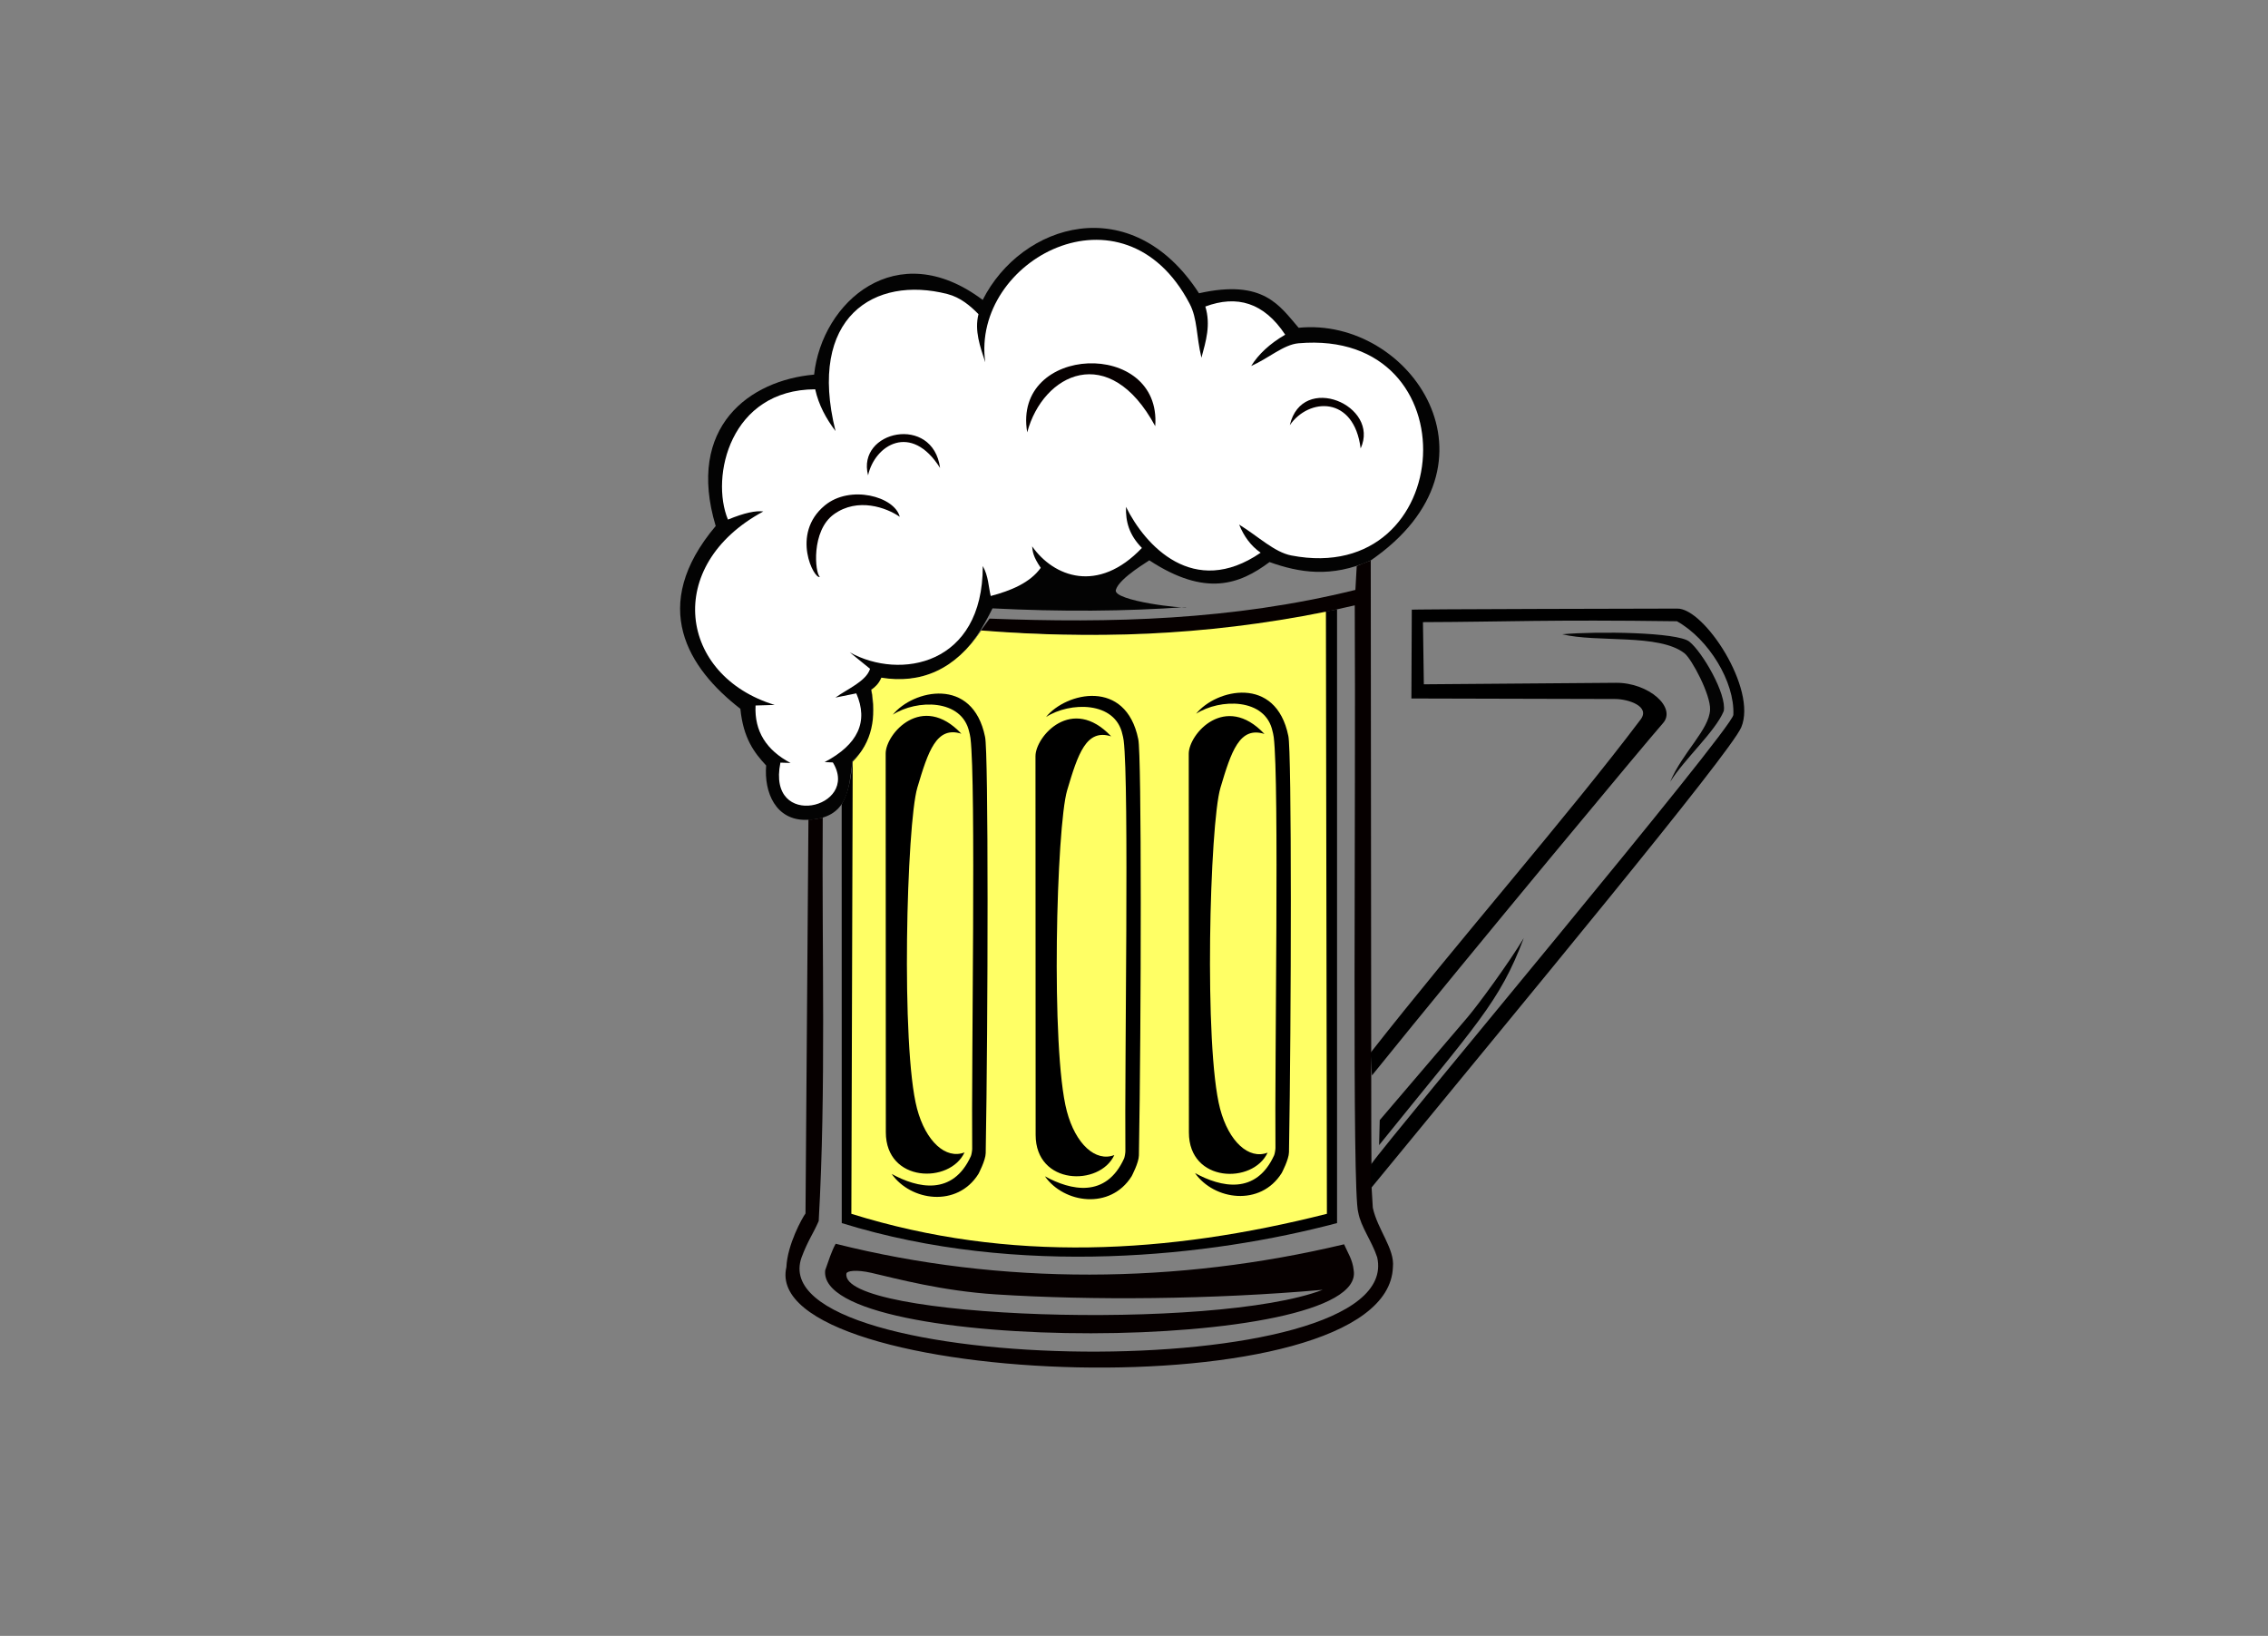 <?xml version="1.0" encoding="UTF-8" standalone="no"?>
<svg
   xmlns:dc="http://purl.org/dc/elements/1.1/"
   xmlns:cc="http://creativecommons.org/ns#"
   xmlns:rdf="http://www.w3.org/1999/02/22-rdf-syntax-ns#"
   xmlns:svg="http://www.w3.org/2000/svg"
   xmlns="http://www.w3.org/2000/svg"
   xmlns:sodipodi="http://sodipodi.sourceforge.net/DTD/sodipodi-0.dtd"
   xmlns:inkscape="http://www.inkscape.org/namespaces/inkscape"
   version="1.1"
   id="svg885"
   width="2123"
   height="1531"
   viewBox="0 0 2123 1531"
   sodipodi:docname="7_min_logo.svg"
   inkscape:version="1.0.1 (3bc2e813f5, 2020-09-07)">
  <rect x="0" y="0" width="2123" height="1531" fill="#808080" stroke="none"/>
  <defs
     id="defs889">
    <inkscape:path-effect
       effect="powerclip"
       id="path-effect897"
       is_visible="true"
       lpeversion="1"
       inverse="true"
       flatten="false"
       hide_clip="false"
       message="Use fill-rule evenodd on &lt;b&gt;fill and stroke&lt;/b&gt; dialog if no flatten result after convert clip to paths." />
    <inkscape:path-effect
       effect="powerclip"
       id="path-effect889"
       is_visible="true"
       lpeversion="1"
       inverse="true"
       flatten="false"
       hide_clip="false"
       message="Use fill-rule evenodd on &lt;b&gt;fill and stroke&lt;/b&gt; dialog if no flatten result after convert clip to paths." />
    <clipPath
       clipPathUnits="userSpaceOnUse"
       id="clipPath885">
      <path
         style="display:none;fill:#ffffff;fill-opacity:1;stroke:none;stroke-width:1px;stroke-linecap:butt;stroke-linejoin:miter;stroke-opacity:1"
         d="m 1283.478,1007.442 0.038,82.164 c 16.908,-24.759 338.434,-407.644 339.019,-420.611 1.393,-30.818 -23.041,-70.877 -52.795,-87.577 -122.186,-1.649 -157.632,0.553 -237.755,0.83 l 0.83,58.174 179.795,-1.403 c 30.782,-0.24 57.066,23.315 43.982,37.889 -12.463,13.883 -177.615,212.193 -273.115,330.534 z"
         id="path887"
         sodipodi:nodetypes="ccscccsscc"
         mask="none" />
      <path
         id="lpe_path-effect889"
         style="fill:#ffffff;fill-opacity:1;stroke:none;stroke-width:1px;stroke-linecap:butt;stroke-linejoin:miter;stroke-opacity:1"
         class="powerclip"
         d="m 1277.944,564.568 h 359.794 v 552.846 h -359.794 z m 5.534,442.874 0.038,82.164 c 16.908,-24.759 338.434,-407.644 339.019,-420.611 1.393,-30.818 -23.041,-70.877 -52.795,-87.577 -122.186,-1.649 -157.632,0.553 -237.755,0.83 l 0.83,58.174 179.795,-1.403 c 30.782,-0.24 57.066,23.315 43.982,37.889 -12.463,13.883 -177.615,212.193 -273.115,330.534 z" />
    </clipPath>
    <clipPath
       clipPathUnits="userSpaceOnUse"
       id="clipPath893">
      <path
         style="display:none;fill:#ffffff;fill-opacity:1;stroke:none;stroke-width:1px;stroke-linecap:butt;stroke-linejoin:miter;stroke-opacity:1"
         d="m 792.321,1191.837 c -7.103,42.496 344.66,53.957 445.773,15.277 -103.709,9.172 -217.168,9.958 -305.597,4.303 -51.045,-3.264 -92.666,-14.634 -116.845,-20.181 -14.252,-3.269 -22.935,-1.766 -23.331,0.601 z"
         id="path895"
         sodipodi:nodetypes="scsss" />
      <path
         id="lpe_path-effect897"
         style="fill:#ffffff;fill-opacity:1;stroke:none;stroke-width:1px;stroke-linecap:butt;stroke-linejoin:miter;stroke-opacity:1"
         class="powerclip"
         d="m 767.326,1159.025 h 505.066 v 93.777 H 767.326 Z m 24.995,32.812 c -7.103,42.496 344.66,53.957 445.773,15.277 -103.709,9.172 -217.168,9.958 -305.597,4.303 -51.045,-3.264 -92.666,-14.634 -116.845,-20.181 -14.252,-3.269 -22.935,-1.766 -23.331,0.601 z" />
    </clipPath>
  </defs>
  <sodipodi:namedview
     pagecolor="#ffffff"
     bordercolor="#666666"
     borderopacity="1"
     objecttolerance="10"
     gridtolerance="10"
     guidetolerance="10"
     inkscape:pageopacity="0"
     inkscape:pageshadow="2"
     inkscape:window-width="1920"
     inkscape:window-height="1016"
     id="namedview887"
     showgrid="false"
     inkscape:snap-global="false"
     inkscape:zoom="0.80970534"
     inkscape:cx="1083.1304"
     inkscape:cy="895.93475"
     inkscape:window-x="0"
     inkscape:window-y="27"
     inkscape:window-maximized="1"
     inkscape:current-layer="g893"
     inkscape:document-rotation="0" />
  <g
     inkscape:groupmode="layer"
     inkscape:label="Image"
     id="g893">
    <path
       style="fill:#030303;fill-opacity:1;stroke:none;stroke-width:1px;stroke-linecap:butt;stroke-linejoin:miter;stroke-opacity:1"
       d="m 754.669,767.304 c -28.496,0.444 -39.543,-25.498 -37.509,-50.881 -11.037,-11.922 -21.348,-25.239 -24.122,-53.059 -48.777,-37.788 -86.309,-96.046 -23.098,-171.086 -27.985,-93.093 32,-136.421 92.129,-141.683 7.269,-67.704 77.046,-130.605 157.798,-69.901 36.039,-71.471 139.181,-104 202.485,-6.227 60.552,-13.54 75.433,11.793 93.255,32.292 104.523,-10.447 199.075,127.243 67.353,217.829 -37.018,16.374 -66.663,11.373 -94.609,1.447 -27.975,20.901 -59.927,32.873 -112.593,-1.677 1.028,-0.002 -28.02,16.276 -31.267,27.761 -2.924,10.344 65.751,18.04 65.831,16.002 -56.953,4.124 -117.454,4.452 -181.269,1.236 -17.108,34.183 -40.7,72.07 -104.338,66.007 -4.263,7.678 -6.713,8.699 -9.202,9.859 2.481,22.377 6.773,44.766 -17.494,66.965 -3.528,23.836 -2.677,54.48 -43.35,55.115 z"
       id="path989"
       sodipodi:nodetypes="sccccccccccscccccs" />
    <path
       style="fill:#ffffff;fill-opacity:1;stroke:none;stroke-width:1px;stroke-linecap:butt;stroke-linejoin:miter;stroke-opacity:1"
       d="m 771.927,713.237 7.675,0.314 c 26.057,42.669 -62.197,64.166 -49.078,0.18 l 9.511,0.323 c -22.636,-11.96 -33.979,-29.678 -32.782,-53.787 l 17.909,-0.543 c -89.54,-27.241 -104.67,-130.422 -10.64,-181.053 -6.856,-0.895 -17.192,1.066 -33.117,7.61 -16.552,-39.919 1.865,-121.721 81.68,-121.933 3.216,14.557 10.11,27.317 19.022,39.091 -26.62,-106.664 36.413,-145.779 104.729,-128.263 12.2,3.128 21.406,11.024 29.091,18.832 -3.89,15.551 1.516,30.273 6.334,45.047 -13.175,-95.488 129.41,-172.82 191.256,-54.924 7.564,14.418 6.095,29.85 11.111,50.651 4.161,-15.398 8.898,-30.683 3.647,-47.913 29.449,-10.948 54.769,-3.905 74.759,26.361 -14.395,8.369 -24.916,18.178 -31.877,29.311 16.31,-7.169 30.353,-20.057 44.354,-21.273 164.007,-14.237 148.937,228.666 -6.783,198.582 -15.715,-3.036 -30.628,-17.612 -48.806,-28.912 4.419,10.914 10.895,19.915 20.144,26.341 -62.889,43.113 -108.316,-6.889 -126.062,-42.932 -0.39,13.872 2.882,26.204 14.911,38.463 -41.083,43.121 -82.563,27.179 -102.776,-1.496 0.548,4.916 0.731,9.298 8.068,20.113 -9.933,13.935 -27.852,21.356 -46.815,26.354 -2.187,-8.825 -2.032,-18.45 -7.446,-28.061 0.212,92.984 -77.449,106.955 -124.5,80.788 l 19.001,15.416 c -3.568,11.587 -20.9,18.69 -32.454,26.937 l 19.556,-3.956 c 11.55,26.397 1.685,47.843 -29.621,64.333 z"
       id="path991"
       sodipodi:nodetypes="ccccccccccsccsccccssccccccccccccc" />
    <path
       style="fill:#060000;fill-opacity:1;stroke:none;stroke-width:1px;stroke-linecap:butt;stroke-linejoin:miter;stroke-opacity:1"
       d="m 767.416,539.832 c -4.523,-3.398 -8.393,-43.063 13.259,-58.596 22.253,-15.964 49.211,-6.18 61.555,2.439 -4.746,-19.011 -46.374,-30.301 -70.167,-10.638 -32.421,26.794 -9.626,69.922 -4.648,66.796 z"
       id="path1011"
       sodipodi:nodetypes="cscsc" />
    <path
       style="fill:#060000;fill-opacity:1;stroke:none;stroke-width:1px;stroke-linecap:butt;stroke-linejoin:miter;stroke-opacity:1"
       d="m 812.574,444.849 c -10.952,-41.998 60.742,-57.272 67.392,-6.894 -26.968,-42.886 -61.098,-21.511 -67.392,6.894 z"
       id="path1013"
       sodipodi:nodetypes="ccc" />
    <path
       style="fill:#060000;fill-opacity:1;stroke:none;stroke-width:1px;stroke-linecap:butt;stroke-linejoin:miter;stroke-opacity:1"
       d="m 961.544,404.641 c -14.055,-82.534 126.057,-87.709 119.823,-5.798 -42.948,-79.717 -105.13,-49.418 -119.823,5.798 z"
       id="path1015"
       sodipodi:nodetypes="ccc" />
    <path
       style="fill:#060000;fill-opacity:1;stroke:none;stroke-width:1px;stroke-linecap:butt;stroke-linejoin:miter;stroke-opacity:1"
       d="m 1207.351,397.926 c 11.453,-49.7 84.794,-18.479 66.307,21.759 -6.234,-49.566 -48.588,-47.498 -66.307,-21.759 z"
       id="path1017"
       sodipodi:nodetypes="ccc" />
    <path
       style="fill:#060000;fill-opacity:1;stroke:none;stroke-width:1px;stroke-linecap:butt;stroke-linejoin:miter;stroke-opacity:1"
       d="m 756.757,766.984 -2.753,368.688 c -2.903,3.79 -17.002,29.08 -17.885,50.235 -26.422,112.814 563.005,137.267 567.735,0 1.871,-17.018 -14.347,-35.042 -18.808,-55.577 l -1.393,-23.389 -0.542,-582.371 c -6.179,2.272 -9.723,3.781 -13.131,5.251 l -1.24,22.269 c -115.01,28.445 -228.899,31.256 -342.472,26.852 l -8.245,11.367 c 118.17,8.774 231.737,4.227 350.119,-23.782 1.093,189.397 -2.697,549.669 3.28,568.192 2.45,13.587 12.705,26.714 17.722,41.968 27.686,122.32 -579.527,113.017 -538.785,0 6.208,-16.427 10.379,-21.043 16.001,-33.926 7.015,-123.349 2.854,-253.613 3.776,-377.623 -4.361,1.044 -8.745,1.989 -13.378,1.846 z"
       id="path1019"
       sodipodi:nodetypes="cccccccccccccccccc" />
    <path
       style="fill:#060000;fill-opacity:1;stroke:none;stroke-width:1px;stroke-linecap:butt;stroke-linejoin:miter;stroke-opacity:1"
       d="m 782.254,1164.025 c 155.525,39.054 319.746,37.738 475.908,0.501 3.333,7.811 8.015,14.396 8.986,24.355 13.055,77.956 -503.725,79.19 -494.706,-0.075 3.121,-8.819 6.088,-18.215 9.811,-24.781 z"
       id="path1021"
       sodipodi:nodetypes="ccccc"
       clip-path="url(#clipPath893)"
       inkscape:path-effect="#path-effect897"
       inkscape:original-d="m 782.25389,1164.0251 c 155.52471,39.0536 319.74601,37.7381 475.90831,0.5012 3.3331,7.8112 8.0155,14.3955 8.9861,24.3549 13.0549,77.956 -503.72454,79.1898 -494.70558,-0.075 3.12099,-8.8194 6.08801,-18.2149 9.81117,-24.7809 z" />
    <path
       style="fill:#000000;fill-opacity:1;stroke:none;stroke-width:1px;stroke-linecap:butt;stroke-linejoin:miter;stroke-opacity:1"
       d="m 787.873,752.702 0.065,391.959 c 165.842,51.483 346.206,31.186 463.633,0 V 570.281 c -105.864,20.614 -215.706,30.599 -333.294,19.885 -22.279,34.498 -53.753,49.642 -93.299,45.078 -2.781,4.185 -5.246,7.914 -9.409,10.091 3.263,24.759 4.544,46.973 -17.462,67.006 -1.345,15.049 -3.834,29.45 -10.232,40.361 z"
       id="path1025"
       sodipodi:nodetypes="ccccccccc" />
    <path
       style="fill:#ffff65;fill-opacity:1;stroke:none;stroke-width:1px;stroke-linecap:butt;stroke-linejoin:miter;stroke-opacity:1"
       d="m 1242.075,1135.988 c -148.621,37.585 -297.058,46.19 -445.148,0 l 1.269,-423.117 c 18.313,-18.515 22.151,-41.591 17.472,-67.35 3.747,-2.749 7.194,-5.983 9.353,-11.301 37.481,6.115 68.9,-7.747 93.471,-44.176 100.808,8.029 206.605,5.785 322.655,-17.573 z"
       id="path1027"
       sodipodi:nodetypes="cccccccc" />
    <path
       style="fill:#000000;fill-opacity:1;stroke:none;stroke-width:1px;stroke-linecap:butt;stroke-linejoin:miter;stroke-opacity:1"
       d="m 899.919,686.679 c -36.76,-39.057 -70.876,0.086 -70.868,18.537 l 0.147,354.431 c 0.02,47.325 59.988,48.377 73.661,18.881 -17.441,6.74 -36.265,-10.123 -44.46,-41.038 -15.285,-57.665 -9.732,-266.642 0.31,-300.387 10.148,-34.103 17.873,-57.822 41.21,-50.424 z"
       id="path1029"
       sodipodi:nodetypes="csscssc" />
    <path
       style="fill:#000000;fill-opacity:1;stroke:none;stroke-width:1px;stroke-linecap:butt;stroke-linejoin:miter;stroke-opacity:1"
       d="m 834.684,1098.688 c 17.834,25.392 61.268,31.658 81.183,0 0,0 6.697,-12.601 6.819,-19.48 2.209,-124.611 2.652,-376.678 -0.613,-389.647 -11.55,-56.879 -67.46,-43.944 -86.336,-20.705 22.183,-14.3 64.995,-15.16 71.592,16.516 0.168,0.807 0.747,2.562 1.098,5.401 5.223,42.214 0.812,305.065 1.606,384.392 0.015,1.497 -0.639,5.584 -1.213,6.847 -16.994,37.417 -49.926,29.975 -74.137,16.677 z"
       id="path1031"
       sodipodi:nodetypes="ccsccssssc" />
    <path
       style="fill:#000000;fill-opacity:1;stroke:none;stroke-width:1px;stroke-linecap:butt;stroke-linejoin:miter;stroke-opacity:1"
       d="m 1040.152,689.151 c -36.761,-39.057 -70.876,0.086 -70.868,18.537 l 0.146,354.431 c 0.02,47.325 59.988,48.377 73.661,18.881 -17.441,6.74 -36.265,-10.123 -44.46,-41.038 -15.285,-57.665 -9.732,-266.642 0.31,-300.387 10.148,-34.103 17.873,-57.822 41.21,-50.424 z"
       id="path1029-0"
       sodipodi:nodetypes="csscssc" />
    <path
       style="fill:#000000;fill-opacity:1;stroke:none;stroke-width:1px;stroke-linecap:butt;stroke-linejoin:miter;stroke-opacity:1"
       d="m 978.089,1100.872 c 17.834,25.392 61.268,31.658 81.183,0 0,0 6.697,-12.601 6.819,-19.48 2.209,-124.611 2.651,-376.678 -0.613,-389.647 -11.55,-56.879 -67.46,-43.944 -86.336,-20.705 22.183,-14.3 64.995,-15.16 71.592,16.516 0.168,0.807 0.747,2.562 1.098,5.401 5.223,42.214 0.812,305.065 1.606,384.392 0.015,1.497 -0.639,5.584 -1.213,6.847 -16.994,37.417 -49.926,29.975 -74.137,16.677 z"
       id="path1031-9"
       sodipodi:nodetypes="ccsccssssc" />
    <path
       style="fill:#000000;fill-opacity:1;stroke:none;stroke-width:1px;stroke-linecap:butt;stroke-linejoin:miter;stroke-opacity:1"
       d="m 1183.614,686.895 c -36.761,-39.057 -70.876,0.086 -70.868,18.537 l 0.146,354.431 c 0.02,47.325 59.988,48.377 73.661,18.881 -17.441,6.74 -36.265,-10.123 -44.46,-41.038 -15.285,-57.665 -9.732,-266.642 0.31,-300.387 10.148,-34.103 17.873,-57.822 41.21,-50.424 z"
       id="path1029-0-3"
       sodipodi:nodetypes="csscssc" />
    <path
       style="fill:#000000;fill-opacity:1;stroke:none;stroke-width:1px;stroke-linecap:butt;stroke-linejoin:miter;stroke-opacity:1"
       d="m 1118.568,1097.838 c 17.834,25.392 61.268,31.658 81.183,0 0,0 6.697,-12.601 6.819,-19.48 2.209,-124.611 2.651,-376.678 -0.613,-389.647 -11.55,-56.879 -67.46,-43.944 -86.336,-20.705 22.183,-14.3 64.995,-15.16 71.592,16.516 0.168,0.807 0.747,2.562 1.098,5.401 5.223,42.214 0.812,305.065 1.606,384.392 0.015,1.497 -0.639,5.584 -1.213,6.847 -16.994,37.417 -49.926,29.975 -74.137,16.677 z"
       id="path1031-9-6"
       sodipodi:nodetypes="ccsccssssc" />
    <path
       style="fill:#000000;fill-opacity:1;stroke:none;stroke-width:1px;stroke-linecap:butt;stroke-linejoin:miter;stroke-opacity:1"
       d="m 1284.229,1006.329 c -0.683,24.477 -0.888,72.785 -1.232,106.085 142.533,-173.58 336.761,-407.534 346.954,-431.781 15.082,-35.877 -34.779,-111.735 -60.036,-111.06 0,0 -259.644,0.48 -248.388,1.091 l -0.372,83.038 190.631,0.489 c 12.704,0.033 33.161,6.948 23.957,19.155 -68.324,90.62 -170.534,206.952 -252.798,311.897 z"
       id="path1119"
       sodipodi:nodetypes="ccscccsscc"
       mask="none"
       clip-path="url(#clipPath885)"
       inkscape:path-effect="#path-effect889"
       inkscape:original-d="m 1284.2294,1006.3288 c -0.6831,24.4768 -0.8877,72.785 -1.2323,106.0846 142.5333,-173.57976 336.7606,-407.53401 346.9535,-431.7813 15.0817,-35.87689 -34.7793,-111.7349 -60.0361,-111.06007 0,0 -259.6442,0.47976 -248.3881,1.0906 l -0.372,83.03821 190.6312,0.48914 c 12.7043,0.0326 33.1606,6.94834 23.957,19.15542 -68.3238,90.62038 -170.5344,206.95192 -252.7985,311.89736 z" />
    <path
       style="fill:#040404;fill-opacity:1;stroke:none;stroke-width:1px;stroke-linecap:butt;stroke-linejoin:miter;stroke-opacity:1"
       d="m 1462.35,593.59 c 33.01,8.036 90.468,-0.789 114.41,17.768 6.75,5.232 24.601,38.783 23.993,52.815 -0.813,18.77 -25.958,40.129 -37.367,67.561 13.46,-21.613 42.098,-46.884 50.162,-66.226 2.947,-15.862 -19.992,-55.304 -32.244,-65.061 -11.024,-8.778 -85.49,-9.816 -118.954,-6.857 z"
       id="path1123"
       sodipodi:nodetypes="cssccsc" />
    <path
       style="fill:#000000;fill-opacity:1;stroke:none;stroke-width:1px;stroke-linecap:butt;stroke-linejoin:miter;stroke-opacity:1"
       d="m 1290.937,1071.701 0.594,-23.403 82.055,-96.077 c 9.876,-11.564 38.694,-50.789 52.782,-74.309 -22.782,60.358 -43.8,80.032 -135.431,193.789 z"
       id="path1125"
       sodipodi:nodetypes="ccscc" />
  </g>
</svg>
